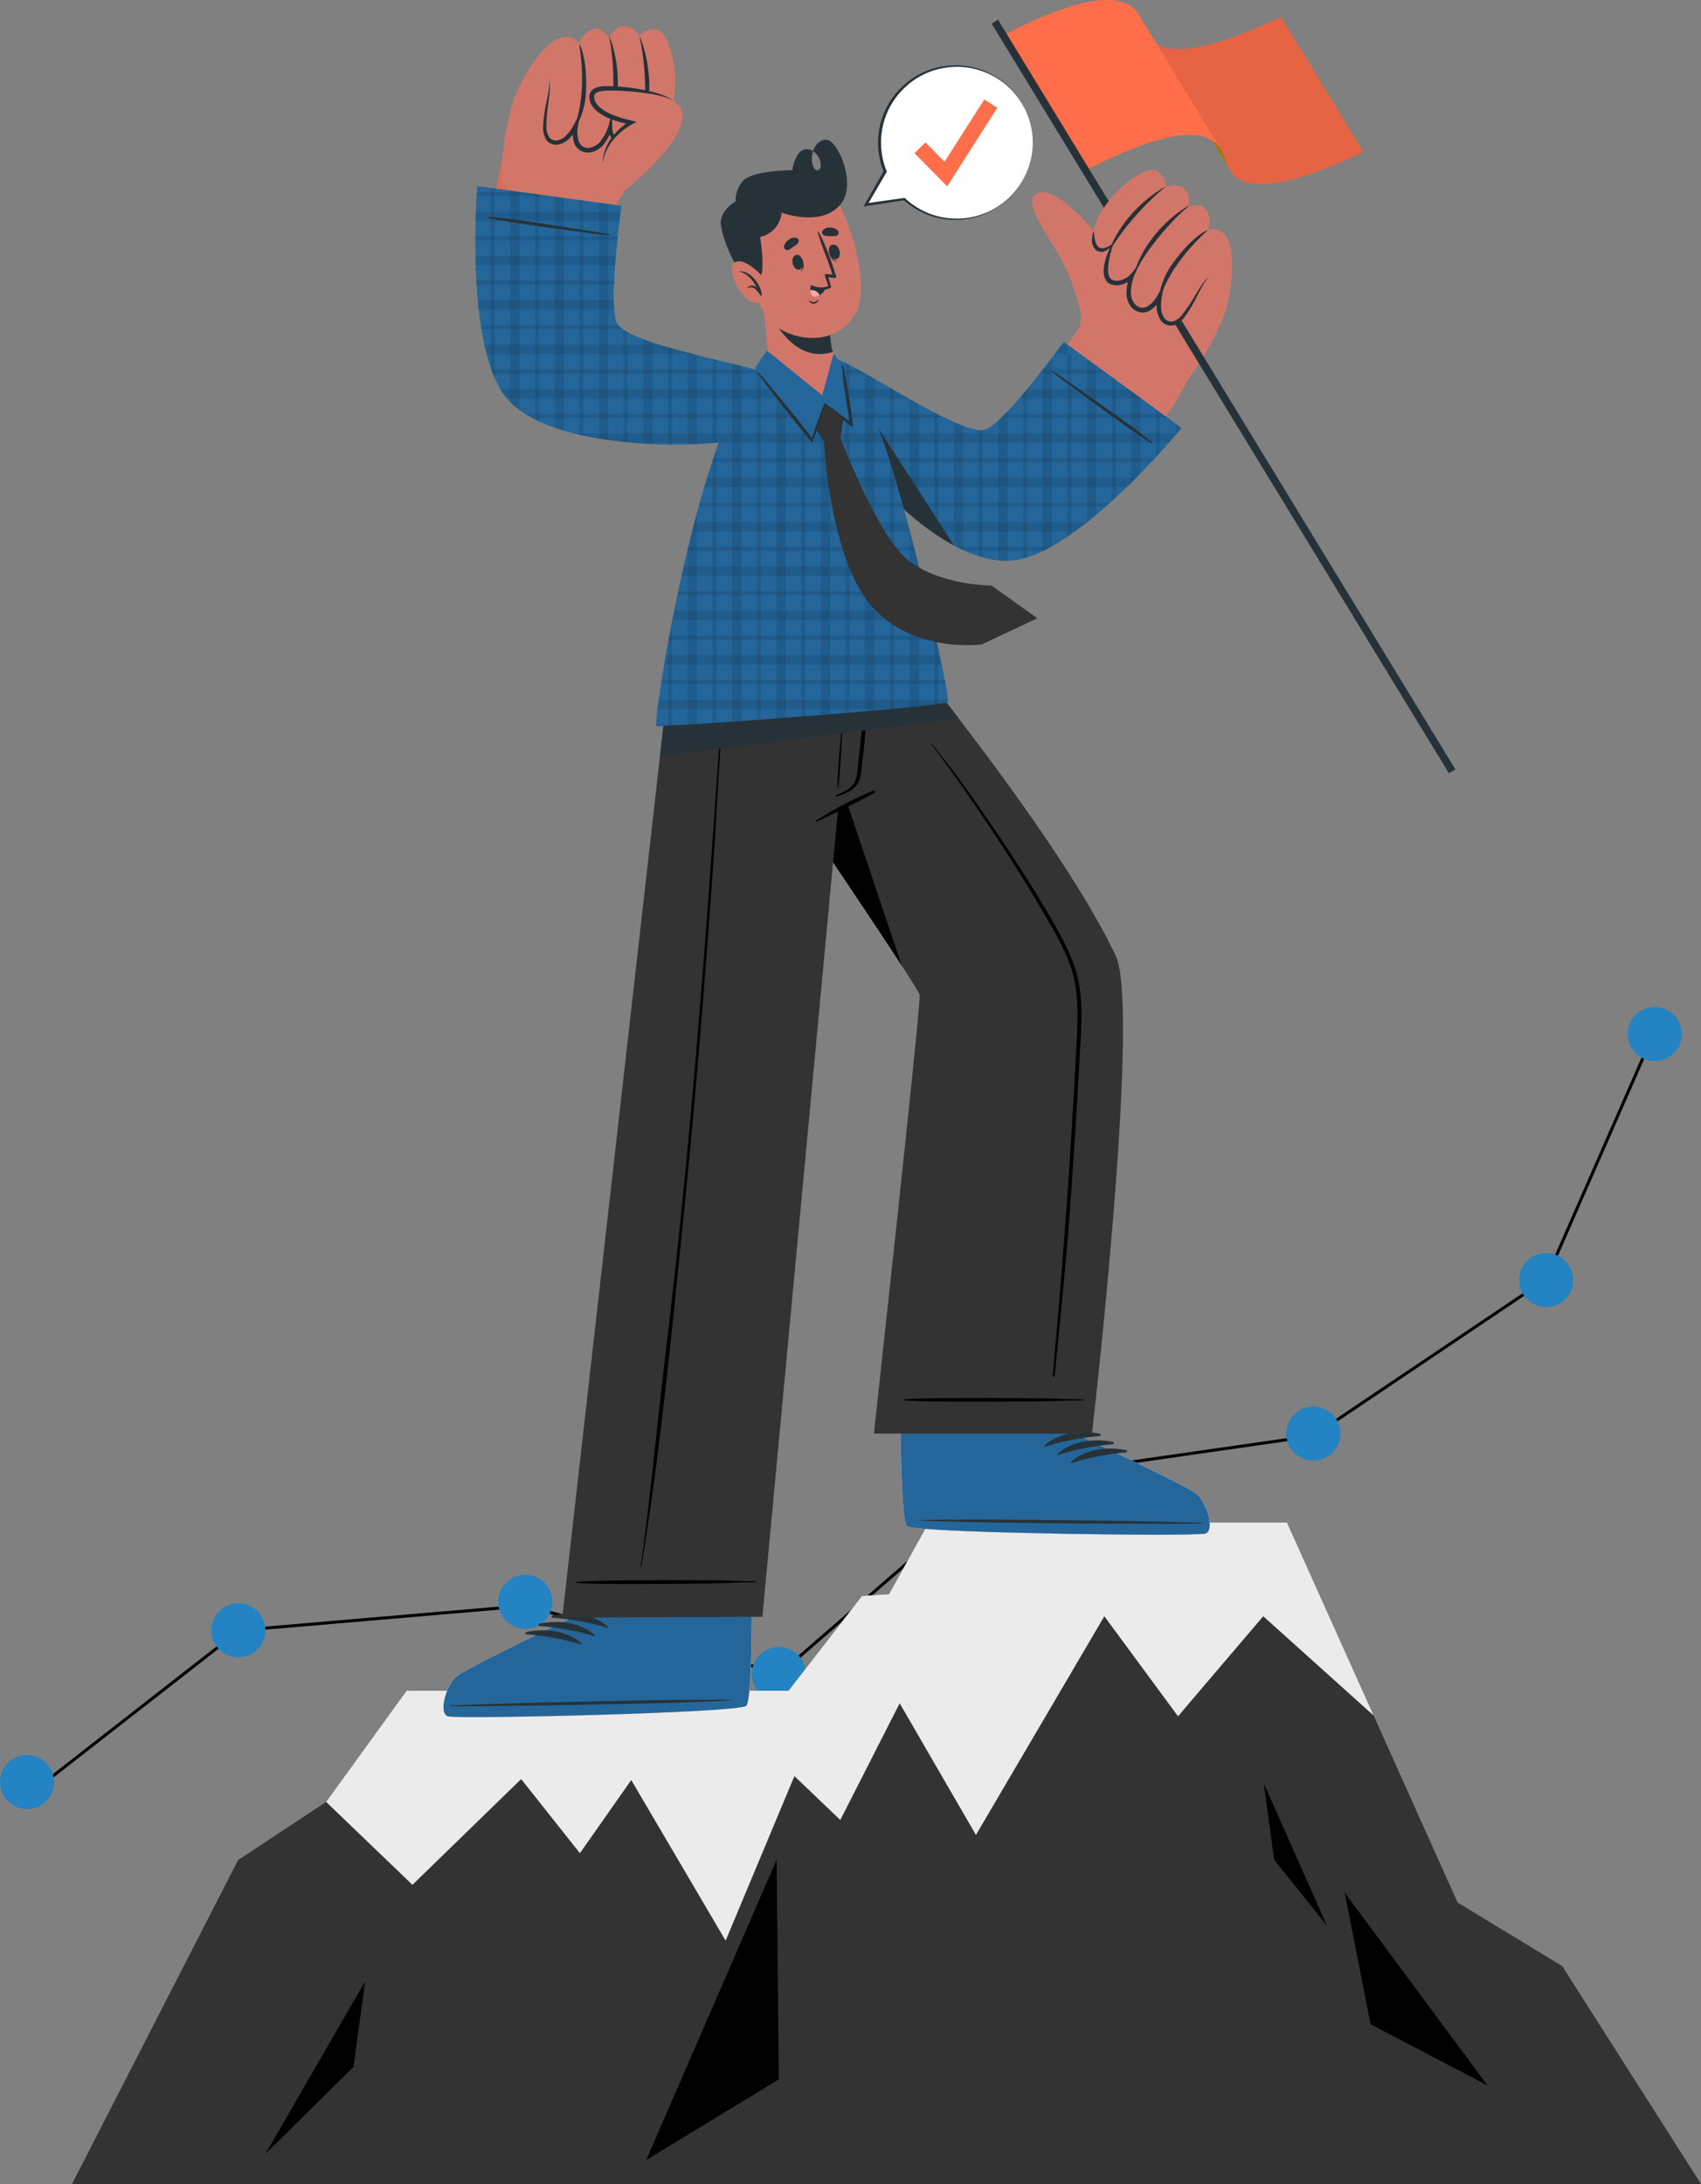 <svg xmlns="http://www.w3.org/2000/svg" width="559.858" height="718.859" viewBox="0 0 559.858 718.859"><rect x="0" y="0" width="559.858" height="718.859" fill="#808080" stroke="none"/><defs><style>.a,.o{fill:none;}.a,.c{stroke:#000;stroke-miterlimit:10;}.b{fill:#2383c3;}.c{fill:#dbdbdb;}.d{fill:#333;}.e{fill:#ebebeb;}.f{fill:#dd6a57;}.g{fill:#24669a;}.h{fill:#263238;}.i{fill:#d3766a;}.j{fill:#ffc727;}.k{opacity:0.1;}.l{isolation:isolate;}.m{fill:#ff6e4a;}.n{opacity:0.4;}.o{stroke:#f7a9a0;stroke-linecap:round;stroke-linejoin:round;stroke-width:0;}.p{fill:#f7a9a0;}.q{fill:#fff;}</style></defs><g transform="translate(-93.222 -33.209)"><g transform="translate(0 336.267)"><g transform="translate(93.222 28.385)"><path class="a" d="M69.843,500.833l64.541-50.339,94.023-8.057,83.856,22.226L385.368,401.2l102.4-14.712,76.56-51.508,35.409-80.78" transform="translate(-55.507 -245.316)"/><circle class="b" cx="8.907" cy="8.907" r="8.907" transform="translate(0 246.215)"/><circle class="b" cx="8.907" cy="8.907" r="8.907" transform="translate(69.551 196.271)"/><path class="b" d="M184.837,378.683a8.907,8.907,0,1,1-8.907-8.907A8.907,8.907,0,0,1,184.837,378.683Z" transform="translate(-3.03 -182.906)"/><circle class="b" cx="8.907" cy="8.907" r="8.907" transform="translate(247.431 210.645)"/><circle class="c" cx="8.907" cy="8.907" r="8.907" transform="translate(320.954 147.986)"/><circle class="b" cx="8.907" cy="8.907" r="8.907" transform="translate(423.357 131.508)"/><circle class="b" cx="8.907" cy="8.907" r="8.907" transform="translate(499.988 80.988)"/><circle class="b" cx="8.907" cy="8.907" r="8.907" transform="translate(535.745)"/></g></g><g transform="translate(116.92 534.302)"><path class="d" d="M75.922,576.359h536.16L566.4,504.631l-34.436-20.922L475.792,358.594H357.914l-13.069,23.612-8.894.572-24.2,31.207H186.039L159.573,450.6,130.59,469.735Z" transform="translate(-75.922 -358.594)"/><path class="e" d="M475,422.146h-.015l-36.321-32.664-28.044,32.93-24.253-32.93-42.258,71.99-25.1-43.339-19.545,38.408-15.1-14.437-22.64,54.163-31.064-52.86L213.763,467.47l-19.338-24.387-35.788,34.8-28.4-27.289,26.474-36.6H282.422l24.194-31.212,8.9-.578,13.074-23.6H446.466Z" transform="translate(-46.591 -358.592)"/><path d="M347.918,437.7l8.535,43.359,38.484,20.143Z" transform="translate(70.956 -315.874)"/><path d="M117.265,513.5l28.989-28.678,3.841-28.166Z" transform="translate(-53.597 -305.638)"/><path d="M198.627,529.567l42.949-98.862.725,72.263Z" transform="translate(-9.661 -319.653)"/><path d="M330.626,414.352l20.826,46.887-17.4-21.7Z" transform="translate(61.618 -328.484)"/></g><g transform="translate(239.193 33.209)"><g transform="translate(0 208.843)"><g transform="translate(77.391)"><g transform="translate(72.88 203.59)"><path class="f" d="M353.367,393.362c-3.208,1.036-94.687-.149-98.138-2.41-1.327-.835-1.931-14.174-2.2-30.313,0-.169,0-.337,0-.505-.063-3.326-.106-6.751-.111-10.223,0-.477,0-.956-.017-1.432l4.438-47.457,61.195.613-6.04,47.012-.069,1.862-.37,9.731-.035,1s34.812,16.116,38.348,19C353.872,383.113,356.578,392.341,353.367,393.362Z" transform="translate(-252.899 -301.022)"/><path class="e" d="M353.367,376.721c-3.208,1.036-94.687-.149-98.138-2.41-1.327-.835-1.931-14.174-2.2-30.313,0-.169,0-.337,0-.505-.063-3.326-.106-6.751-.111-10.223,0-.477,0-.956-.017-1.432l59.593.168-.069,1.862-.37,9.731-.035,1s34.812,16.116,38.348,19C353.872,366.473,356.578,375.7,353.367,376.721Z" transform="translate(-252.899 -284.381)"/><g transform="translate(0.126 58.964)"><path class="g" d="M353.332,372.633c-1.652.533-26.5.476-50.8-.014-4.883-.1-9.74-.209-14.371-.336-17.325-.476-31.641-1.189-32.97-2.057-1.315-.825-1.917-13.8-2.184-29.639,0-.223-.014-.448-.014-.671,0-.168,0-.35-.014-.517h.069l58.957.111-.028,1.009s34.816,16.107,38.343,18.99S356.537,371.612,353.332,372.633Z" transform="translate(-252.981 -339.263)"/><g transform="translate(6.33)"><path class="h" d="M350.114,359.042c-15.415-.577-77.647-1.457-92.93-.858-.123.006-.125.089,0,.1,15.266.907,77.5,1.281,92.927,1.013C350.436,359.29,350.439,359.054,350.114,359.042Z" transform="translate(-257.092 -329.227)"/><path class="h" d="M301.972,339.816c-6.054-1.21-13.487-.376-18.18,3.887-.182.166.055.422.253.362a85.319,85.319,0,0,1,17.893-3.482A.388.388,0,0,0,301.972,339.816Z" transform="translate(-242.708 -339.31)"/><path class="h" d="M304.794,341.568c-6.054-1.212-13.487-.376-18.18,3.887-.182.166.055.422.253.362a85.315,85.315,0,0,1,17.893-3.482A.388.388,0,0,0,304.794,341.568Z" transform="translate(-241.184 -338.365)"/><path class="h" d="M307.616,343.319c-6.054-1.212-13.487-.376-18.18,3.887-.182.165.055.422.253.362a85.314,85.314,0,0,1,17.893-3.482A.388.388,0,0,0,307.616,343.319Z" transform="translate(-239.66 -337.42)"/></g></g></g><path class="d" d="M341.624,431.838H269.835s15.589-141.7,15.07-144.39c-.265-1.384-13.167-20.879-28.505-43.674-8.578-12.764-17.912-26.547-26.211-38.791-13.714-20.208-24.615-36.161-24.615-36.161h70.292s9.46,11.419,21.859,27.581c17.548,22.9,40.989,55.291,51.722,78.212C357.786,292.415,341.624,431.838,341.624,431.838Z" transform="translate(-205.574 -168.821)"/><g transform="translate(73.933 36.059)"><path d="M308.236,271.449c-1.334-7.888-5.276-14.806-9.174-21.655-8.082-14.2-25.278-39.924-35.38-52.662q-1.929-2.432-3.875-4.853c-.088-.108-.271.008-.183.122,9.9,12.776,26.748,38,34.842,51.94,3.986,6.862,8.448,13.791,11.014,21.354,2.706,7.98,2.319,16.461,1.9,24.757q-1.3,25.678-3.1,51.33-1.823,25.925-4.175,51.81-.289,3.172-.579,6.345c-.063.682.605.748.673.055,1.655-17.191,3.479-34.226,4.768-51.45q1.943-26,3.35-52.03C308.762,288.216,309.631,279.7,308.236,271.449Z" transform="translate(-250.333 -192.236)"/><g transform="translate(0 215.231)"><path d="M312.781,332.476c-10.062-.211-7.172-.293-17.234-.39-4.925-.048-37.286-.328-41.888.433a.107.107,0,0,0,0,.2c4.6.762,36.963.48,41.888.433,10.062-.1,7.172-.179,17.234-.388A.146.146,0,0,0,312.781,332.476Z" transform="translate(-253.583 -331.997)"/></g></g><path d="M279,277.778c-18.389-28.379-73.427-108.957-73.427-108.957h36.832Z" transform="translate(-205.574 -168.821)"/></g><g transform="translate(0 262.604)"><path class="f" d="M156.783,432.821c3.22,1,94.682-1.12,98.11-3.414,1.317-.849,1.785-14.194,1.886-30.335l0-.505c.029-3.326,7.678-59.224,7.678-59.224l-59.786,1.22-6.915,58.714.046,1s-34.645,16.47-38.152,19.392C156.173,422.577,153.563,431.832,156.783,432.821Z" transform="translate(-155.32 -339.343)"/><path class="e" d="M156.783,416.147c3.22,1,94.682-1.12,98.11-3.414,1.317-.849,1.785-14.194,1.886-30.335l0-.505s1.331-11.2,1.341-11.673l-59.028,1.044L197.756,382.6l.046,1S163.157,400.074,159.65,403C156.173,405.9,153.563,415.159,156.783,416.147Z" transform="translate(-155.32 -322.669)"/><g transform="translate(0 59.224)"><path class="g" d="M156.783,412.054c3.22,1,94.682-1.12,98.11-3.414,1.317-.849,1.785-14.194,1.886-30.335l0-.505-59.022.71.046,1s-34.645,16.47-38.152,19.392C156.173,401.81,153.563,411.066,156.783,412.054Z" transform="translate(-155.32 -377.8)"/><g transform="translate(2.175 0.47)"><path class="h" d="M156.974,398.388c15.409-.738,77.628-2.253,92.916-1.81.123,0,.126.088,0,.1-15.257,1.064-77.487,2.074-92.913,1.965C156.653,398.637,156.649,398.4,156.974,398.388Z" transform="translate(-156.732 -368.173)"/><path class="h" d="M178.722,378.666c6.04-1.274,13.483-.514,18.218,3.7.183.163-.051.422-.249.365a85.376,85.376,0,0,0-17.927-3.3A.388.388,0,0,1,178.722,378.666Z" transform="translate(-145.024 -378.105)"/><path class="h" d="M175.918,380.446c6.04-1.274,13.483-.514,18.218,3.7.185.163-.051.422-.249.365a85.277,85.277,0,0,0-17.927-3.3A.388.388,0,0,1,175.918,380.446Z" transform="translate(-146.538 -377.144)"/><path class="h" d="M173.114,382.226c6.041-1.274,13.483-.514,18.218,3.7.185.163-.051.422-.248.363a85.3,85.3,0,0,0-17.929-3.3A.388.388,0,0,1,173.114,382.226Z" transform="translate(-148.052 -376.183)"/></g></g></g><g transform="translate(39.085)"><path class="d" d="M289.3,168.821s-8.425,51.344-9,52.994c0,0-3.131,1.485-8.783,4.095L246.57,492.156l-65.87.266,36.712-323.6Z" transform="translate(-180.7 -168.821)"/><g transform="translate(4.416 21.883)"><path d="M242.764,371.291c-10.062-.168-7.173-.262-17.236-.316-4.925-.026-37.288-.171-41.885.611a.107.107,0,0,0,0,.2c4.6.742,36.965.323,41.888.254,10.064-.14,7.173-.209,17.234-.462A.146.146,0,0,0,242.764,371.291Z" transform="translate(-183.567 -81.555)"/><path d="M223.264,193.1c-2.566,36.68-3.659,53.028-6.654,89.676-3,36.774-6.582,73.512-11.019,110.142-2.479,20.465-5.167,49.282-8.136,69.682-.02.137.188.194.211.054,6.137-36.253,10.467-81.2,14.176-117.773s6.657-73.225,9.26-109.887c1.472-20.739,1.234-21.158,2.621-41.9C223.742,192.792,223.284,192.8,223.264,193.1Z" transform="translate(-176.069 -177.717)"/><g transform="translate(78.982 29.485)"><path d="M253.8,202.213a122.269,122.269,0,0,0-18.831,9.862.218.218,0,0,0,.2.388c6.356-3.088,12.844-6.06,19.019-9.493A.425.425,0,0,0,253.8,202.213Z" transform="translate(-234.854 -202.177)"/></g><path d="M249.058,183.136c-1.036,6.145-1.612,12.385-2.3,18.575-.166,1.486-.343,2.971-.505,4.457a8.668,8.668,0,0,1-1.066,3.907c-1.34,2.07-3.731,3.042-5.9,3.989-.251.109-.151.505.126.419,2.2-.69,4.639-1.6,6.262-3.313,1.974-2.091,1.911-5.253,2.218-7.942a171.832,171.832,0,0,0,1.446-20.062C249.338,183.01,249.085,182.974,249.058,183.136Z" transform="translate(-153.557 -183.031)"/><path d="M241.39,184.362c-.216,4.424-.712,8.852-1.08,13.267-.183,2.179-.336,4.363-.47,6.545-.137,2.219-.394,4.492-.323,6.714.006.149.243.186.27.029.363-2.1.414-4.287.588-6.413q.275-3.354.46-6.717c.249-4.472.371-8.971.773-13.432C241.621,184.217,241.4,184.22,241.39,184.362Z" transform="translate(-153.361 -182.37)"/></g></g><path class="h" d="M299.879,196.4l-26.995,3.43-40.541,5.15-30.758,3.9,4.548-40.065H278.02S287.48,180.24,299.879,196.4Z" transform="translate(-130.337 -168.821)"/></g><g transform="translate(10.41)"><g transform="translate(0 8.669)"><g transform="translate(4.69)"><path class="f" d="M245.887,155.636c-27.571,6.312-64.739,2.67-74.071-8.934-8.749-10.88-8.813-59.65-.8-82.467,1.746-4.971,38.509,7.021,37.479,12.559-2.412,12.97-6.742,42.25-2.707,47.266,3.593,4.468,25.07,10.39,45.007,14.6C274.994,143.765,256.873,153.12,245.887,155.636Z" transform="translate(-165.126 -25.761)"/><g transform="translate(4.078)"><path class="i" d="M173.583,54.08c-4.229,7.728-6.7,26.918-5.513,31.776S201.739,96,205.49,92.494s15.978-30.626,14.417-39.479S177.966,46.072,173.583,54.08Z" transform="translate(-167.773 -34.336)"/><g transform="translate(5.81)"><path class="i" d="M217.535,71.617c-4.038,2.344-4.489-3.756-4.489-3.756s-1.465,8.937-6.562,9.744c-4.914.765-5.2-6.622-5.227-7.15-.083.471-1.643,8.649-6.848,8.932-5.41.29-4.423-7.175-4.358-7.657-.217.422-3.18,5.946-7.184,5.264-6.878-1.178.311-15.514-1.694-20.8,0,0-9.34,2.375-9.627,2.387,0,0,6.56-13.78,13.837-16.085a4.874,4.874,0,0,1,5.726,2.121s1.625-4.677,5.715-5.03c2.1-.176,4.25,3.028,4.25,3.028s1.457-3.69,5.116-3.776c2.918-.079,4.62,3.146,4.62,3.146s3.045-2.894,6.052-2.005C222.934,41.759,226.174,66.589,217.535,71.617Z" transform="translate(-171.546 -38.838)"/><g transform="translate(18.021 3.532)"><path class="h" d="M197.269,41.217a.066.066,0,0,1,.125-.042c3.058,7.9,4,17.528,1.823,25.775-.072.269-.542.271-.521-.042A88.97,88.97,0,0,0,197.269,41.217Z" transform="translate(-175.677 -41.131)"/><path class="h" d="M190.756,41.239c-.02-.1.137-.131.174-.032,3.108,8.162,3.865,19.031.242,28.241-.125.316-.553.474-.437.1C192.68,63.241,192.486,49.147,190.756,41.239Z" transform="translate(-179.215 -41.122)"/><path class="h" d="M183.257,70.179c3.134-8.966,3.078-18.033,1.683-27.338-.018-.122.156-.134.2-.037,1.922,4.366,2.195,10.389,2.008,15.1a25.025,25.025,0,0,1-3.576,12.389C183.481,70.437,183.191,70.37,183.257,70.179Z" transform="translate(-183.248 -40.263)"/></g><path class="h" d="M210.309,61.774a28.383,28.383,0,0,1-1.771,4.91,9.543,9.543,0,0,1-3.065,3.938,3.147,3.147,0,0,1-2.2.5,4.573,4.573,0,0,1-2.122-.927,5.583,5.583,0,0,1-1.783-4.181l-.1-3.825-1.24,3.628a15.675,15.675,0,0,1-2.355,4.492,5.593,5.593,0,0,1-3.881,2.432,3.2,3.2,0,0,1-3.428-2.111,9.664,9.664,0,0,1-.313-4.84l.7-4.48L186.639,65.3a14.682,14.682,0,0,1-2.165,3.068,6.051,6.051,0,0,1-2.935,1.9,2.885,2.885,0,0,1-2.887-.946,6.381,6.381,0,0,1-.944-3.439,50.131,50.131,0,0,1,.621-7.837c.162-1.317.325-2.64.425-3.972a9.471,9.471,0,0,0-.317-3.967,10.154,10.154,0,0,1-.049,3.927c-.2,1.306-.46,2.6-.722,3.905a42.728,42.728,0,0,0-1.05,7.973,7.452,7.452,0,0,0,1,4.16,4.089,4.089,0,0,0,4.206,1.56,7.431,7.431,0,0,0,3.707-2.264,16.092,16.092,0,0,0,2.461-3.382l-1.417-.493a11.109,11.109,0,0,0,.313,5.721,4.633,4.633,0,0,0,1.994,2.424,5.24,5.24,0,0,0,3.035.634,7.071,7.071,0,0,0,4.914-3.078,16.944,16.944,0,0,0,2.513-4.983l-1.335-.2a6.659,6.659,0,0,0,2.476,5.053,5.609,5.609,0,0,0,2.684,1.009,4.051,4.051,0,0,0,2.774-.758,9.792,9.792,0,0,0,3.021-4.451A23.376,23.376,0,0,0,210.309,61.774Z" transform="translate(-168.809 -32.752)"/></g><g transform="translate(28.837 19.665)"><path class="i" d="M197.946,85.591s29.4-23.08,14.752-30.152c-4.354-2.1-24.742-5.536-25.51-1.454-.993,5.27,7.25,8.291,12.725,9.368,0,0-11.106,6.442-8.927,15.511A9.266,9.266,0,0,0,197.946,85.591Z" transform="translate(-186.172 -51.352)"/><path class="h" d="M214.207,56.361a19.528,19.528,0,0,0-5.2-2.33,42.54,42.54,0,0,0-5.562-1.331,65.577,65.577,0,0,0-11.411-1.09,10.716,10.716,0,0,0-3.012.411,4.037,4.037,0,0,0-1.521.836,2.88,2.88,0,0,0-.607.742,3.024,3.024,0,0,0-.314.895,4.808,4.808,0,0,0,.614,3.277,8.951,8.951,0,0,0,2.081,2.325,17.3,17.3,0,0,0,5.242,2.717,39.316,39.316,0,0,0,5.593,1.445l-.189-1.227a23.055,23.055,0,0,0-3.474,2.677,21.343,21.343,0,0,0-2.888,3.257,14.717,14.717,0,0,0-1.956,3.875,11.191,11.191,0,0,0-.564,4.246A12.628,12.628,0,0,1,192.034,73a15.282,15.282,0,0,1,2.193-3.533,20.4,20.4,0,0,1,2.931-2.948,21.984,21.984,0,0,1,3.4-2.333l1.492-.813-1.682-.413a41.77,41.77,0,0,1-5.342-1.56,16.853,16.853,0,0,1-4.762-2.533c-1.326-1.073-2.424-2.63-2.138-4.064.142-1.28,2.191-1.62,3.962-1.694a53.89,53.89,0,0,1,5.586.111c1.88.106,3.756.237,5.621.464C207,54.2,210.789,54.708,214.207,56.361Z" transform="translate(-186.499 -51.608)"/></g></g></g><g transform="translate(0 52.532)"><path class="j" d="M256.574,134.033c-11.872-3.733-44.863-9.607-47.806-16.095s1.571-38.488,1.571-38.488l-47.606-6.5s-4.523,54.4,10.273,70.566,55.18,12.8,71.008,9.4S276.324,140.243,256.574,134.033Z" transform="translate(-162.079 -72.95)"/><path class="g" d="M162.73,72.952s-4.518,54.4,10.272,70.558a20.294,20.294,0,0,0,2.1,2.01c16.193,13.86,58.746,14.109,73.88,10.863,10.119-2.176,15.52-10.213,16.541-14.859.591-2.613-1.819-5.253-8.952-7.491-11.867-3.727-44.862-9.6-47.8-16.095s1.568-38.488,1.568-38.488Z" transform="translate(-162.08 -72.949)"/><g transform="translate(0 0.616)"><g class="k"><path d="M229.571,115.966v6.7a19.924,19.924,0,0,1-2.033,3.234,16,16,0,0,1-1.078,1.294V113.81A10.818,10.818,0,0,1,229.571,115.966Z" transform="translate(-127.315 -51.502)"/><path d="M223.63,112.68v19.6c-.431.277-.878.524-1.34.77V112.28C222.752,112.4,223.2,112.542,223.63,112.68Z" transform="translate(-129.567 -52.328)"/><path d="M220.081,111.675V135.73c-.246.062-.493.123-.739.169-.724.154-1.525.308-2.372.447V110.89C218.048,111.167,219.08,111.414,220.081,111.675Z" transform="translate(-132.439 -53.078)"/><path d="M214.15,110.209v27.35H214c-.385.031-.785.077-1.186.108v-27.8C213.257,109.993,213.7,110.1,214.15,110.209Z" transform="translate(-134.686 -53.629)"/><path d="M210.6,109.331v29.4c-1.016.046-2.048.077-3.111.092V108.53c.693.185,1.4.37,2.094.539C209.923,109.161,210.262,109.238,210.6,109.331Z" transform="translate(-137.559 -54.353)"/><path d="M204.67,107.765v31.724c-.447.015-.893,0-1.34,0V107.38C203.761,107.519,204.223,107.642,204.67,107.765Z" transform="translate(-139.805 -54.974)"/><path d="M201.121,106.749v33.526c-1.032-.046-2.064-.092-3.111-.169V105.64C199,106.01,200.027,106.379,201.121,106.749Z" transform="translate(-142.678 -55.913)"/><path d="M193.84,103.63a13.4,13.4,0,0,0,1.34.816V140.79l-1.34-.139Z" transform="translate(-144.93 -56.999)"/><path d="M191.641,76.931V154.67c-1.047-.139-2.079-.308-3.111-.477V76.5Z" transform="translate(-147.797 -71.649)"/><path d="M185.7,76.115v77.416c-.447-.092-.893-.2-1.34-.308V75.93Z" transform="translate(-150.049 -71.957)"/><path d="M182.161,75.626v76.661c-1.063-.308-2.094-.647-3.111-1V75.21Z" transform="translate(-152.916 -72.346)"/><path d="M176.22,74.825v74.736c-.462-.2-.909-.416-1.34-.631V74.64Z" transform="translate(-155.168 -72.653)"/><path d="M172.671,74.341v71.9c-.554-.385-1.093-.816-1.6-1.247a14.384,14.384,0,0,1-1.509-1.386V73.91Z" transform="translate(-158.041 -73.048)"/><path d="M166.74,73.519v62.616c-.231-.539-.462-1.078-.678-1.648-.185-.447-.354-.893-.493-1.34a2.954,2.954,0,0,1-.169-.477V73.35Z" transform="translate(-160.287 -73.35)"/><path d="M162.111,82.41v8.023c-.031-1.6-.031-3.157-.031-4.651,0-.447,0-.893.015-1.34C162.1,83.75,162.1,83.072,162.111,82.41Z" transform="translate(-162.08 -68.458)"/></g><g class="k" transform="translate(0 1.386)"><path d="M243.235,125.83a23.05,23.05,0,0,1-4.9,1.833c-.246.062-.493.123-.739.169-.724.154-1.525.308-2.372.447-1.509.246-3.219.462-5.067.647v.015h-27.72l-1.494-.139-1.34-.139c-1.694-.169-3.388-.385-5.067-.631-1.047-.139-2.079-.308-3.111-.477q-2.587-.439-5.082-.97c-.447-.092-.893-.2-1.34-.308-.616-.139-1.247-.293-1.848-.447Z" transform="translate(-150.697 -46.397)"/><path d="M256.558,121.66a15.994,15.994,0,0,1-1.078,1.294V123H175.015c-.8-.431-1.571-.862-2.295-1.34Z" transform="translate(-156.334 -48.649)"/><path d="M262.644,118.1a8.814,8.814,0,0,1-.4,1.355H169.581a21.407,21.407,0,0,1-2.171-3.111h95.172A3.243,3.243,0,0,1,262.644,118.1Z" transform="translate(-159.202 -51.521)"/><path d="M254.722,112.858c.678.216,1.324.431,1.925.662H166c-.185-.447-.354-.893-.493-1.34h86.918a5.194,5.194,0,0,1,.524.154c.462.123.909.262,1.34.4A3.519,3.519,0,0,1,254.722,112.858Z" transform="translate(-160.228 -53.768)"/><path d="M233.064,109.971h-68.3c-.277-1.016-.524-2.064-.755-3.111h57.873c.862.277,1.756.539,2.68.8.431.139.893.262,1.34.385,1.663.477,3.357.939,5.067,1.386C231.662,109.617,232.371,109.8,233.064,109.971Z" transform="translate(-161.038 -56.641)"/><path d="M210.22,104.04H163.45c-.077-.447-.139-.893-.2-1.34h45.43A8.011,8.011,0,0,0,210.22,104.04Z" transform="translate(-161.448 -58.887)"/><path d="M207.64,100.491H162.918c-.108-1.032-.216-2.064-.308-3.111H207.5C207.516,98.5,207.563,99.536,207.64,100.491Z" transform="translate(-161.794 -61.76)"/><path d="M207.792,93.21c-.031.447-.046.893-.062,1.34H162.377c-.031-.447-.046-.893-.077-1.34Z" transform="translate(-161.961 -64.012)"/><path d="M208.464,87.9c-.092,1.032-.185,2.064-.262,3.111H162.187c-.031-1.047-.062-2.094-.077-3.111Z" transform="translate(-162.064 -66.879)"/><path d="M209.1,83.73c-.031.431-.077.878-.123,1.34H162.08c0-.447,0-.893.015-1.34Z" transform="translate(-162.08 -69.131)"/><path d="M210.065,78.42c-.123.816-.262,1.879-.416,3.111H162.14c.031-1.093.062-2.141.092-3.111Z" transform="translate(-162.048 -71.998)"/><path d="M187.062,75.59h-24.7c.015-.493.046-.955.077-1.34h14.815l4.389.6,1.34.185Z" transform="translate(-161.929 -74.25)"/></g></g><g transform="translate(3.943 10.189)"><path class="h" d="M164.769,79.566c1.716-.006,3.43.316,5.136.47s3.414.38,5.119.611c3.279.444,6.556.933,9.825,1.443s6.542,1.026,9.811,1.545c3.379.536,6.847.919,10.175,1.723a.12.12,0,0,1-.031.237c-3.414-.169-6.847-.787-10.236-1.229q-5.015-.656-10.032-1.326c-3.342-.45-6.685-.919-10.018-1.434-1.64-.253-3.269-.524-4.9-.844s-3.313-.5-4.91-.978C164.578,79.745,164.652,79.566,164.769,79.566Z" transform="translate(-164.64 -79.566)"/></g></g></g><g transform="translate(110.186)"><g transform="translate(1.544)"><path class="i" d="M240.7,133.748c15.477,23.673,44.772,46.836,59.544,44.954,13.849-1.765,47.731-36.844,57.792-58.836,2.191-4.791-32.6-21.66-35.706-16.957-7.261,11.014-24.455,35.106-30.84,35.92-5.687.724-25.264-9.91-42.541-20.713C227.97,105,234.529,124.314,240.7,133.748Z" transform="translate(-234.632 3.987)"/><g transform="translate(58.269)"><g transform="translate(13.332 63.287)"><path class="i" d="M330.237,138.011c-3.938,3.052-32.534-12.987-33.286-18.047a20.083,20.083,0,0,1,.39-5.105l-.014-.009s-2.222-11.185-7.38-19.834c-4.32-7.273-11.567-17.576-7.743-20.045,5.566-3.616,16.295,8.31,22.036,15.532,1.89-4.646,3.952-8.468,5.969-10.255,6.7-5.932,36.985,20.613,35.439,29.582C344.155,118.477,334.176,134.959,330.237,138.011Z" transform="translate(-281.126 -74.304)"/></g><g transform="translate(0)"><g class="l" transform="translate(3.342)"><g transform="translate(47.965 5.549)"><path class="m" d="M332.918,87.319,305.785,42.88a8.03,8.03,0,0,0,1.726,2.008,9.456,9.456,0,0,0,2.543,1.506c7.092,2.871,20.382-.343,39.629-9.582l27.133,44.44c-19.247,9.238-32.537,12.452-39.627,9.582a9.481,9.481,0,0,1-2.544-1.506A8.1,8.1,0,0,1,332.918,87.319Z" transform="translate(-305.785 -36.812)"/><g class="k"><path d="M332.918,87.319,305.785,42.88a8.03,8.03,0,0,0,1.726,2.008,9.456,9.456,0,0,0,2.543,1.506c7.092,2.871,20.382-.343,39.629-9.582l27.133,44.44c-19.247,9.238-32.537,12.452-39.627,9.582a9.481,9.481,0,0,1-2.544-1.506A8.1,8.1,0,0,1,332.918,87.319Z" transform="translate(-305.785 -36.812)"/></g></g><g transform="translate(45.039 4.736)"><path class="j" d="M331.018,80.724a16.941,16.941,0,0,1,1.494,3.5,16.3,16.3,0,0,0,1.432,3.377l-27.133-44.44a16.3,16.3,0,0,1-1.432-3.377,17.1,17.1,0,0,0-1.494-3.5C312.025,49.616,322.879,67.392,331.018,80.724Z" transform="translate(-303.885 -36.284)"/><g class="n"><path d="M331.018,80.724a16.941,16.941,0,0,1,1.494,3.5,16.3,16.3,0,0,0,1.432,3.377l-27.133-44.44a16.3,16.3,0,0,1-1.432-3.377,17.1,17.1,0,0,0-1.494-3.5C312.025,49.616,322.879,67.392,331.018,80.724Z" transform="translate(-303.885 -36.284)"/></g></g><path class="m" d="M319.678,37.945l27.133,44.44a8.524,8.524,0,0,0-2.01-2.275,10.166,10.166,0,0,0-2.512-1.446c-7.364-2.983-20.682.594-40.516,10.88L274.639,45.1c19.834-10.286,33.152-13.863,40.517-10.88a10.223,10.223,0,0,1,2.512,1.446A8.546,8.546,0,0,1,319.678,37.945Z" transform="translate(-274.639 -33.209)"/></g><rect class="h" width="2.477" height="289.046" transform="translate(0 7.788) rotate(-31.385)"/></g><g transform="translate(33.013 55.967)"><path class="i" d="M294.664,94.014c1.692,4.332,5.829-.142,5.829-.142s-4.4,7.874-.932,11.667c3.356,3.645,8.162-1.936,8.512-2.33-.23.417-4.086,7.759-.2,11.21,4.036,3.584,7.9-2.847,8.148-3.263-.092.464-1.21,6.608,2.333,8.559,6.092,3.349,9.385-12.285,14.225-15.158,0,0,5.807,7.646,6.023,7.832,0,0,3.436-14.81-.805-21.123a4.855,4.855,0,0,0-5.778-1.9s1.636-4.652-1.334-7.466c-1.529-1.44-5.191-.277-5.191-.277s1.153-3.779-1.645-6.117c-2.225-1.873-5.555-.414-5.555-.414s-.576-4.144-3.471-5.319C308.982,67.392,291.05,84.736,294.664,94.014Z" transform="translate(-293.754 -69.551)"/><g transform="translate(6.468 5.57)"><path class="h" d="M315.611,73.288a.065.065,0,0,0-.071-.109c-7.289,4.264-13.991,11.182-17.413,18.959-.112.254.253.548.43.291A88.625,88.625,0,0,1,315.611,73.288Z" transform="translate(-298.106 -73.168)"/><path class="h" d="M320.807,77.363c.075-.062-.026-.188-.116-.134-7.487,4.435-14.821,12.436-17.71,21.863-.1.323.136.713.277.35C305.655,93.318,314.551,82.452,320.807,77.363Z" transform="translate(-295.487 -70.982)"/><path class="h" d="M308.488,104.934c3.12-8.932,8.789-15.965,15.651-22.353.089-.083-.037-.2-.131-.151-4.209,2.21-8.157,6.736-10.932,10.52a24.93,24.93,0,0,0-4.9,11.875C308.154,105,308.422,105.125,308.488,104.934Z" transform="translate(-292.67 -68.173)"/></g><path class="h" d="M299.134,85.365c-.134.308.46.166.336.477-.524,1.306-3.006,9.436-.5,11.142,2.013,1.361,5.239-.4,6.212-1.558l2.45-2.921-1.286,3.6a15.657,15.657,0,0,0-.952,4.963,5.579,5.579,0,0,0,1.515,4.3,3.186,3.186,0,0,0,3.982.482,9.641,9.641,0,0,0,3.248-3.579l2.235-3.925-.824,4.421a14.638,14.638,0,0,0-.216,3.734,6.038,6.038,0,0,0,1.107,3.3,2.871,2.871,0,0,0,2.837,1.055,6.355,6.355,0,0,0,2.871-2.094,49.991,49.991,0,0,0,4.378-6.494c.693-1.126,1.386-2.259,2.133-3.359a9.417,9.417,0,0,1,2.709-2.9,10.169,10.169,0,0,0-2.4,3.091c-.656,1.141-1.257,2.315-1.86,3.491a42.614,42.614,0,0,1-4.127,6.868,7.417,7.417,0,0,1-3.362,2.62,4.075,4.075,0,0,1-4.246-1.394,7.388,7.388,0,0,1-1.485-4.064,16.065,16.065,0,0,1,.179-4.163l1.411.5a11.061,11.061,0,0,1-3.793,4.264,4.618,4.618,0,0,1-3.058.651,5.225,5.225,0,0,1-2.76-1.389,7.041,7.041,0,0,1-1.92-5.449,16.962,16.962,0,0,1,1.132-5.442l1.164.675c-1.287,1.435-4.68,3.795-8.068,2.074C294.1,95.444,298.262,86.879,299.134,85.365Z" transform="translate(-292.55 -61.011)"/><path class="h" d="M300.645,86.839a9.342,9.342,0,0,1-2.536,1.311,2.156,2.156,0,0,1-2.151-.4,4.382,4.382,0,0,1-1.04-2.27c-.179-.919-.32-1.9-.427-2.909a7.41,7.41,0,0,0-.584,3.02,4.35,4.35,0,0,0,1.167,3.117,3.087,3.087,0,0,0,1.694.744,3.209,3.209,0,0,0,1.716-.365A5,5,0,0,0,300.645,86.839Z" transform="translate(-293.906 -62.518)"/></g></g></g><g transform="translate(0 112.516)"><path class="g" d="M246,113.5c11.14,5.549,38.976,24.206,45.6,21.575s25.57-28.809,25.57-28.809l38.8,28.347s-34.482,42.315-56.355,43.694-48.619-29.066-57.659-42.5S227.472,104.275,246,113.5Z" transform="translate(-233.628 -106.271)"/><g transform="translate(0 0.876)"><g class="k" transform="translate(3.558)"><path d="M313.761,125.188s-.524.647-1.478,1.771c-.154.185-.323.37-.493.585v-3.8Z" transform="translate(-194.981 -97.714)"/><path d="M308.97,121.686v13.229c-.431.477-.878.955-1.34,1.463V120.7Z" transform="translate(-197.227 -99.356)"/><path d="M305.421,119.084v24.748c-.477.477-.955.97-1.448,1.463q-.809.832-1.663,1.663V116.82Z" transform="translate(-200.1 -101.451)"/><path d="M299.49,114.75v38.7c-.447.416-.893.816-1.34,1.232v-40.9Z" transform="translate(-202.347 -103.092)"/><path d="M295.941,112.154v49.08c-.986.8-1.971,1.617-2.957,2.4a.6.6,0,0,0-.154.123V109.89Z" transform="translate(-205.219 -105.193)"/><path d="M288.706,106.871h-.046v-.031Z" transform="translate(-207.471 -106.84)"/><path d="M290,108.88v59.213c-.447.308-.893.616-1.34.909V108.88Z" transform="translate(-207.471 -105.738)"/><path d="M286.461,109.64v62.093c-.139.077-.262.154-.4.231q-1.294.716-2.587,1.34c-.046.015-.077.046-.123.062V113.552h.108C284.551,112.135,285.568,110.81,286.461,109.64Z" transform="translate(-210.339 -105.328)"/><path d="M280.52,116.37v55.394c-.447.154-.893.277-1.34.385V117.972C279.627,117.448,280.073,116.909,280.52,116.37Z" transform="translate(-212.59 -101.694)"/><path d="M276.981,121.11v49.218a23.465,23.465,0,0,1-3.111-.123V124.19c.308-.277.631-.585.955-.893q.647-.624,1.34-1.34C276.442,121.68,276.7,121.4,276.981,121.11Z" transform="translate(-215.458 -99.134)"/><path d="M271.04,125.141V167.06c-.447-.108-.893-.246-1.34-.4V125.11A6.629,6.629,0,0,0,271.04,125.141Z" transform="translate(-217.71 -96.974)"/><path d="M267.491,124.663V165.6c-.724-.339-1.432-.693-2.156-1.063-.323-.169-.631-.339-.955-.508V123.4C265.473,123.877,266.505,124.309,267.491,124.663Z" transform="translate(-220.582 -97.898)"/><path d="M261.56,122.073v39.994c-.447-.293-.893-.6-1.34-.909V121.38c.277.154.554.293.832.431C261.221,121.9,261.39,121.981,261.56,122.073Z" transform="translate(-222.829 -98.988)"/><path d="M258.011,120.226v38.731c-1.047-.832-2.094-1.694-3.111-2.572V118.47C255.932,119.071,256.979,119.656,258.011,120.226Z" transform="translate(-225.702 -100.56)"/><path d="M252.08,116.865V153.1q-.67-.67-1.34-1.294V116.08c.231.139.447.262.678.4C251.633,116.6,251.864,116.727,252.08,116.865Z" transform="translate(-227.948 -101.85)"/><path d="M248.531,114.8v33.433c-.277-.293-.539-.585-.8-.878-.8-.862-1.555-1.725-2.31-2.572V113a.625.625,0,0,0,.139.077C246.513,113.631,247.5,114.2,248.531,114.8Z" transform="translate(-230.821 -103.514)"/><path d="M242.59,111.432v28.413c-.477-.585-.924-1.17-1.34-1.725V110.77c.216.092.431.2.647.308C242.128,111.186,242.359,111.309,242.59,111.432Z" transform="translate(-233.073 -104.718)"/><path d="M239.051,109.663v21.914c-.385-.631-.77-1.278-1.14-1.925l-.739-1.34c-.431-.8-.847-1.6-1.232-2.4V109.386A8.493,8.493,0,0,1,239.051,109.663Z" transform="translate(-235.94 -105.49)"/></g><g class="k" transform="translate(0 0.031)"><path d="M295.969,150.11q-1.294.716-2.587,1.34H267.757l-.6-.277c-.724-.339-1.432-.693-2.156-1.063Z" transform="translate(-216.69 -83.505)"/><path d="M312.354,144.79a.6.6,0,0,0-.154.123c-1.309,1.032-2.633,2.033-3.958,2.988H261.1c-1.4-.986-2.787-2.033-4.143-3.111Z" transform="translate(-221.031 -86.378)"/><path d="M322.513,140.62c-.493.447-1,.893-1.509,1.34H253.6c-.493-.447-.97-.893-1.448-1.34Z" transform="translate(-223.629 -88.63)"/><path d="M333.884,135.31q-.809.832-1.663,1.663c-.477.477-.97.955-1.478,1.448H249.831c-.724-.739-1.417-1.494-2.11-2.233-.277-.293-.539-.585-.8-.878Z" transform="translate(-226.453 -91.497)"/><path d="M341.993,131.14c-.416.431-.832.878-1.263,1.34H244.419c-.385-.447-.755-.909-1.109-1.34Z" transform="translate(-228.402 -93.749)"/><path d="M351.433,125.83c-.154.185-.323.37-.493.585-.616.708-1.355,1.555-2.2,2.526H241.523c-.832-1.109-1.571-2.156-2.233-3.111Z" transform="translate(-230.573 -96.616)"/><path d="M276.426,123H237.479l-.739-1.34h36.991c.169.092.339.169.508.262C274.978,122.291,275.717,122.661,276.426,123Z" transform="translate(-231.95 -98.868)"/><path d="M329.376,123H274.49q.647-.624,1.34-1.34h51.713Z" transform="translate(-211.565 -98.868)"/><path d="M265.667,119.451H235.56a31.471,31.471,0,0,1-1.17-3.111h25.857c.216.123.447.246.662.385C262.464,117.618,264.066,118.542,265.667,119.451Z" transform="translate(-233.219 -101.741)"/><path d="M318.482,119.451h-40.1c.4-.477.816-.97,1.232-1.463.447-.524.893-1.063,1.34-1.6v-.046h33.279l1,.739,3.111,2.264Z" transform="translate(-209.464 -101.741)"/><path d="M251.925,113.52H233.676a7.9,7.9,0,0,1-.031-1.34h15.862c.724.385,1.478.816,2.279,1.263A.624.624,0,0,0,251.925,113.52Z" transform="translate(-233.63 -103.987)"/><path d="M304.952,113.52H282.73c.323-.416.647-.816.955-1.2v-.139H303.12Z" transform="translate(-207.115 -103.987)"/><path d="M290.129,106.86v3.111H285.94c1.016-1.34,1.8-2.418,2.325-3.111Z" transform="translate(-205.382 -106.86)"/></g></g><g transform="translate(79.745 9.668)"><path class="h" d="M318.474,136.194c-1.23-1.194-2.687-2.153-4.024-3.226s-2.723-2.093-4.11-3.111c-2.669-1.956-5.37-3.875-8.077-5.775s-5.422-3.8-8.139-5.7c-2.8-1.957-5.569-4.087-8.522-5.817a.12.12,0,0,0-.143.192c2.578,2.245,5.478,4.183,8.225,6.215q4.068,3.008,8.144,6.006c2.721,1.993,5.453,3.975,8.211,5.917,1.355.955,2.718,1.891,4.112,2.789s2.732,1.939,4.213,2.7C318.49,136.454,318.559,136.276,318.474,136.194Z" transform="translate(-285.412 -112.549)"/></g><path class="h" d="M281.088,171.67c-16.617-8.978-32.571-27.735-39.147-37.5-5.775-8.593-10.072-19.081-7.577-23.131,1-1.663,3.157-2.248,6.822-1.155Z" transform="translate(-233.624 -104.62)"/></g></g><g transform="translate(59.569 117.304)"><path class="g" d="M296.8,223.119c-1.312,1.674-95.434,8.484-95.953,7.942-1.412-1.472,14.071-99.341,33.715-117.568,4.224-3.919,21.455-4.594,23.878-3.841,2.743.839,11.222,13.1,15.409,23.28C282.233,153.308,297.944,221.65,296.8,223.119Z" transform="translate(-200.761 -109.379)"/><g transform="translate(0.014)"><g class="k" transform="translate(3.942)"><path d="M261.56,173.961v18.187q-.6.092-1.34.185V167.97c.123.57.262,1.14.385,1.694.108.462.2.909.293,1.34C261.129,172.02,261.36,173.006,261.56,173.961Z" transform="translate(-172.609 -77.741)"/><path d="M256.748,153.464c.431,1.648.847,3.311,1.263,4.959v46.154c-.97.092-2.017.2-3.111.323V146.38c.062.216.123.447.169.662q.67,2.518,1.34,5.082C256.517,152.571,256.64,153.017,256.748,153.464Z" transform="translate(-175.482 -89.4)"/><path d="M250.817,132.1c.416,1.309.847,2.68,1.263,4.1v77.031c-.277.031-.57.046-.847.077l-.493.046V131.84A1.3,1.3,0,0,1,250.817,132.1Z" transform="translate(-177.729 -97.252)"/><path d="M248.531,125.027v95.726c-1.016.092-2.048.185-3.111.262V118.99c.77,1.355,1.509,2.741,2.187,4.112q.347.67.647,1.34A5.028,5.028,0,0,1,248.531,125.027Z" transform="translate(-180.601 -104.191)"/><path d="M241.8,113.3c.262.354.524.708.785,1.093V224.923c-.447.031-.893.062-1.34.108V112.58C241.435,112.811,241.62,113.057,241.8,113.3Z" transform="translate(-182.853 -107.652)"/><path d="M239.051,109.58V227.175c-1.032.077-2.064.169-3.111.246V109.38A18.586,18.586,0,0,1,239.051,109.58Z" transform="translate(-185.721 -109.38)"/><path d="M233.11,109.51V227.751c-.447.046-.893.077-1.34.108V109.618C232.217,109.572,232.663,109.541,233.11,109.51Z" transform="translate(-187.972 -109.31)"/><path d="M229.571,110V227.979l-3.111.231V110.647C227.446,110.4,228.493,110.185,229.571,110Z" transform="translate(-190.84 -109.045)"/><path d="M223.63,111.7V227.677l-1.34.092V112.886a6.1,6.1,0,0,1,.447-.447,2.447,2.447,0,0,1,.2-.2A5.145,5.145,0,0,1,223.63,111.7Z" transform="translate(-193.092 -108.127)"/><path d="M220.081,117.02V225.267c-1.047.077-2.094.154-3.111.216V123.057c.647-1.4,1.309-2.726,1.956-3.973C219.311,118.375,219.7,117.682,220.081,117.02Z" transform="translate(-195.964 -105.254)"/><path d="M214.15,129.13V219.3l-1.34.092V133.042c.092-.277.185-.554.277-.816Q213.6,130.655,214.15,129.13Z" transform="translate(-198.211 -98.715)"/><path d="M210.6,142.72v69.67c-.6.031-1.17.077-1.74.108l-1.371.092V154.1h.2c.416-1.694.832-3.388,1.263-5.082.262-1.032.524-2.079.8-3.111C210.031,144.845,210.308,143.783,210.6,142.72Z" transform="translate(-201.084 -91.376)"/><path d="M204.67,165.82v34.588c-.477.031-.924.046-1.34.077V172.842c.046-.216.077-.447.123-.678.077-.431.169-.893.246-1.34C204.008,169.193,204.331,167.529,204.67,165.82Z" transform="translate(-203.33 -78.902)"/></g><g class="k" transform="translate(0 4.312)"><path d="M212.489,188.03l-1.371.092c-1.925.123-3.619.216-5.067.293-.477.031-.924.046-1.34.077a30.711,30.711,0,0,1-3.865.092c-.062-.062-.077-.246-.077-.554Z" transform="translate(-200.77 -71.221)"/><path d="M296.659,183.521a10.635,10.635,0,0,1-3.142.662q-.6.092-1.34.185c-1.417.169-3.126.37-5.082.585-.97.092-2.017.2-3.111.323-1.586.154-3.28.308-5.067.477-.277.031-.57.046-.847.077H201.04c.108-.939.246-1.971.416-3.111h95.234A1.579,1.579,0,0,1,296.659,183.521Z" transform="translate(-200.624 -74.088)"/><path d="M295.5,179.89H201.79c.062-.431.139-.878.2-1.34h93.262C295.345,179.012,295.437,179.459,295.5,179.89Z" transform="translate(-200.219 -76.34)"/><path d="M293.874,176.351H202.46c.185-1,.354-2.048.554-3.111h90.2C293.443,174.318,293.674,175.365,293.874,176.351Z" transform="translate(-199.857 -79.208)"/><path d="M291.575,170.41H203.41c.077-.431.169-.893.246-1.34h87.626C291.39,169.532,291.483,169.979,291.575,170.41Z" transform="translate(-199.344 -81.459)"/><path d="M289.7,166.861H204.21c.2-1.016.4-2.064.616-3.111h84.13C289.2,164.8,289.449,165.844,289.7,166.861Z" transform="translate(-198.912 -84.332)"/><path d="M287.156,160.93H205.29l.277-1.34h81.281C286.956,160.037,287.064,160.483,287.156,160.93Z" transform="translate(-198.329 -86.579)"/><path d="M285.115,157.381H206.19c.231-1.032.462-2.064.708-3.111h77.447C284.607,155.317,284.853,156.349,285.115,157.381Z" transform="translate(-197.843 -89.451)"/><path d="M282.393,151.45H207.41c.046-.169.092-.339.123-.493v-.847h74.521C282.162,150.557,282.285,151,282.393,151.45Z" transform="translate(-197.184 -91.698)"/><path d="M280.158,147.9H208.44c.262-1.032.524-2.079.8-3.111h70.085c.231.8.447,1.632.662,2.449C280.05,147.454,280.112,147.685,280.158,147.9Z" transform="translate(-196.628 -94.571)"/><path d="M277.194,141.96H209.85q.162-.67.37-1.34h66.605C276.932,141.067,277.071,141.513,277.194,141.96Z" transform="translate(-195.867 -96.822)"/><path d="M274.74,138.421H211.03c.308-1.047.631-2.094.955-3.111h61.846C274.124,136.326,274.432,137.358,274.74,138.421Z" transform="translate(-195.23 -99.69)"/><path d="M271.359,132.48H212.7a5.212,5.212,0,0,1,.169-.524c.092-.277.185-.554.277-.816h57.8c.108.354.231.708.339,1.078A1.3,1.3,0,0,1,271.359,132.48Z" transform="translate(-194.328 -101.942)"/><path d="M268.471,128.941H214.14c.385-1.047.77-2.094,1.186-3.111h52.006C267.7,126.785,268.071,127.832,268.471,128.941Z" transform="translate(-193.55 -104.809)"/><path d="M264,123H216.26c.185-.462.385-.909.585-1.34h46.508Q263.7,122.33,264,123Z" transform="translate(-192.405 -107.061)"/><path d="M259.543,119.451h-41.3c.385-.708.77-1.4,1.155-2.064.2-.354.4-.708.616-1.047h37.653C258.3,117.341,258.927,118.388,259.543,119.451Z" transform="translate(-191.336 -109.934)"/><path d="M252.334,113.52H221.75c.277-.323.554-.616.832-.893a6.1,6.1,0,0,1,.447-.447h28.29c.154.2.308.4.462.616C251.965,113.027,252.15,113.273,252.334,113.52Z" transform="translate(-189.441 -112.18)"/></g></g><g transform="translate(51.875 15.056)"><path class="d" d="M234.446,127.074l3.763-7.917,5.979,5.667-.93,6.126-5.432,1.093Z" transform="translate(-234.446 -119.157)"/><path class="d" d="M236.641,127.907s1.806,39.065,16.025,54.672c14,15.363,35.961,12.168,35.961,12.168l18.238-8.582-15.049-10.755s-16.617,0-27.2-8.142c-10.384-7.991-22.543-40.453-22.543-40.453Z" transform="translate(-233.26 -115.022)"/></g></g><g transform="translate(80.853 46.008)"><g transform="translate(13.617 53.29)"><path class="i" d="M245.238,128.653c-4.816,2.127-14.89-3.964-19.463-9.566-.313-.385-.494-5.014-.981-10.628-.31-3.406-.733-7.192-1.371-10.617-.134-.7,22.456,1.227,22.456,1.227a55.524,55.524,0,0,0,.37,13.54,7.911,7.911,0,0,0,.408,1.377c.02.065.052.139.075.228C247.665,116.8,249.891,126.594,245.238,128.653Z" transform="translate(-223.424 -97.688)"/><path class="h" d="M246.444,114.212a13.8,13.8,0,0,1-2.187.524c-11.319,1.848-17.926-11.2-20.3-17.032,4.05-.139,21.637,1.355,21.637,1.355a55.194,55.194,0,0,0,.37,13.552,7.129,7.129,0,0,0,.4,1.371A2.009,2.009,0,0,1,246.444,114.212Z" transform="translate(-223.134 -97.684)"/></g><g transform="translate(6.516 12.475)"><path class="i" d="M219.022,85.86c-1.475,7.966,5.119,29.747,11.159,34.083,8.756,6.288,21.833,5.5,26.856-4.74,4.87-9.924-4.226-38.157-10.855-41.968C236.418,67.622,221.2,74.093,219.022,85.86Z" transform="translate(-218.813 -71.185)"/></g><path class="o" d="M225.823,102.75l0-.009" transform="translate(-208.512 -41.669)"/><g transform="translate(20.783 28.919)"><g transform="translate(2.788 8.95)"><path class="h" d="M232.063,88.439c-.028-.051-.094.1-.074.165.484,1.455.793,3.2-.391,4.086-.037.028-.011.1.037.079C233.189,92.058,232.755,89.74,232.063,88.439Z" transform="translate(-228.974 -87.267)"/><path class="h" d="M231.209,87.7c-2.416.524-1.192,5.318,1.047,4.833C234.46,92.058,233.235,87.264,231.209,87.7Z" transform="translate(-229.888 -87.675)"/></g><g transform="translate(14.823 5.574)"><path class="h" d="M237.707,86.773c0-.059.134.042.148.1.333,1.5.964,3.155,2.433,3.306.046,0,.062.08.009.086C238.6,90.455,237.781,88.245,237.707,86.773Z" transform="translate(-237.7 -84.795)"/><path class="h" d="M238.64,85.571c2.342-.792,3.753,3.952,1.583,4.685C238.087,90.978,236.676,86.235,238.64,85.571Z" transform="translate(-237.703 -85.482)"/></g><path class="h" d="M229.736,87.987a19.176,19.176,0,0,0,1.689-1.127c.644-.44,1.2-.725,1.5-1.48a1.047,1.047,0,0,0-.477-1.186,2.6,2.6,0,0,0-2.6.388,3.813,3.813,0,0,0-1.72,2.141A1.117,1.117,0,0,0,229.736,87.987Z" transform="translate(-228.077 -80.718)"/><path class="h" d="M240.68,84.638a19.014,19.014,0,0,1-2.031-.008,3.286,3.286,0,0,1-2.071-.4,1.048,1.048,0,0,1-.257-1.252,2.593,2.593,0,0,1,2.382-1.112,3.8,3.8,0,0,1,2.616.835A1.116,1.116,0,0,1,240.68,84.638Z" transform="translate(-223.683 -81.863)"/><path class="h" d="M233.588,97.5c.444.257.921.645,1.471.553a4.056,4.056,0,0,0,1.5-.782.053.053,0,0,1,.083.06,2.059,2.059,0,0,1-1.679,1.287,1.628,1.628,0,0,1-1.5-1.015C233.417,97.522,233.522,97.462,233.588,97.5Z" transform="translate(-225.175 -73.548)"/><g transform="translate(8.782 1.33)"><path class="h" d="M233.836,100.5a5.215,5.215,0,0,0,3.949,1.388,6.577,6.577,0,0,0,1.842-.382,1.85,1.85,0,0,0,.336-.128c.106-.042.2-.079.313-.134a.381.381,0,0,0,.214-.408l0-.011a.844.844,0,0,0-.052-.148l0-.012-.037-.129c-.26-1.15-.816-2.861-.816-2.861.471.1,2.847.516,2.661-.072-1.559-4.869-3.293-10.286-5.872-14.8a.142.142,0,0,0-.26.108c1.312,4.739,3.45,9.215,4.843,13.955a9.131,9.131,0,0,0-2.572-.114c-.151.088,1.132,3.286,1.207,3.813a.2.2,0,0,1,0,.057c-1.859.736-3.454.527-5.649-.288C233.808,100.277,233.715,100.407,233.836,100.5Z" transform="translate(-233.78 -82.726)"/></g><g transform="translate(8.647 19.033)"><path class="h" d="M238.863,95.084a6.191,6.191,0,0,1-2.036,2.387,2.787,2.787,0,0,1-1.634.448c-1.264-.065-1.523-1.158-1.5-2.145a6.646,6.646,0,0,1,.237-1.552A8.018,8.018,0,0,0,238.863,95.084Z" transform="translate(-233.692 -94.222)"/><path class="p" d="M236.827,96.934a2.787,2.787,0,0,1-1.634.448c-1.264-.065-1.523-1.158-1.5-2.145A2.877,2.877,0,0,1,236.827,96.934Z" transform="translate(-233.692 -93.684)"/></g></g><path class="h" d="M254.034,84.293c-6.265,7.732-19.453,2.77-19.453,2.77a8.924,8.924,0,0,1-7.072,8s2.409,13.778-1.106,14.795c-5.362,1.555-12.409-16.115-11.783-20.185s4.893-6.332,4.893-6.332-.488-2.866,2.067-6.376c2.823-3.882,16.55-3.862,16.55-3.862a12.244,12.244,0,0,1,1.934-5.318,3.447,3.447,0,0,1,4.891-.976,8.252,8.252,0,0,0-.308,3.665c.528,4.086,3.711,3.135,2.633-.393a5.739,5.739,0,0,0-2.325-3.272c.886-2.778,3.228-4.294,5.154-3.519C253.606,64.693,259.247,77.868,254.034,84.293Z" transform="translate(-214.582 -63.084)"/><g transform="translate(3.641 39.996)"><path class="i" d="M226.845,93.8s-5.98-6.5-9-4.277,2.151,12.12,6.165,13.031a3.923,3.923,0,0,0,4.928-2.789Z" transform="translate(-216.946 -89.056)"/><path class="h" d="M218.558,91.176a.053.053,0,0,0-.006.1c2.824.727,4.569,3.023,5.9,5.467a2.167,2.167,0,0,0-3.291-.157c-.062.06.02.16.092.134a2.413,2.413,0,0,1,2.744.482,11.629,11.629,0,0,1,1.545,1.959c.157.223.573.037.445-.226l-.031-.06C225.57,95.454,222.272,91.028,218.558,91.176Z" transform="translate(-216.102 -87.913)"/></g><g transform="translate(11.166 69.372)"><path class="g" d="M247.821,109.149l-3.773,13.726-18.2-14.744-4.013,5.855s18.964,24.561,18.928,23.357l4.118-11.929,8.706,6.979-2.889-19.686Z" transform="translate(-221.832 -108.131)"/><path class="h" d="M252.421,120.955c-.587-3.234-1.086-6.508-1.82-9.711-.026-.114-.213-.145-.226-.006-.294,3.222,2.013,15.577,2.339,18.566l-.037-.031c-.365-.3-8.028-6.1-8.083-5.986-.969,1.93-4,10.621-4.184,11.4-3-3.9-14.408-18.032-17.847-21.654a.113.113,0,0,0-.182.136c2.733,4.17,17.87,23.225,18.06,23.145a127.977,127.977,0,0,0,4.29-12.6c1.334,1.3,9.157,7.936,9.126,7.447A103.46,103.46,0,0,0,252.421,120.955Z" transform="translate(-221.548 -106.503)"/></g></g></g></g><g transform="translate(377.402 54.717)"><path class="q" d="M300.37,75.166a25.212,25.212,0,0,1-42.134,15.951l-12.617,1.851,6.312-10.906a25.221,25.221,0,1,1,48.439-6.9Z" transform="translate(-244.768 -47.097)"/><path class="h" d="M300.668,75.244a25.388,25.388,0,0,1-5.09,12.784,28.11,28.11,0,0,1-2.287,2.632,28.3,28.3,0,0,1-2.661,2.253,24.813,24.813,0,0,1-6.083,3.386,25.13,25.13,0,0,1-6.79,1.62,24.864,24.864,0,0,1-3.5.066,22.147,22.147,0,0,1-3.49-.363,25.434,25.434,0,0,1-12.477-6.16l.3.092-12.6,1.934-.915.142.464-.807,6.275-10.929-.029.433a25.5,25.5,0,0,1,1.554-22.478,25.782,25.782,0,0,1,7.9-8.41,25.657,25.657,0,0,1,22.167-2.985,25.77,25.77,0,0,1,9.727,5.963A25.37,25.37,0,0,1,300.668,75.244Zm0,0a24.948,24.948,0,0,0-28.6-27.292,24.8,24.8,0,0,0-10.415,4.113,26.01,26.01,0,0,0-7.546,8.231,24.9,24.9,0,0,0-3.2,10.671,25.224,25.224,0,0,0,1.774,10.986l.092.225-.122.206L246.3,93.272l-.451-.667,12.628-1.768.176-.025.123.117a24.852,24.852,0,0,0,12.077,6.22,21.819,21.819,0,0,0,3.42.416,24.352,24.352,0,0,0,3.451-.006,24.8,24.8,0,0,0,6.736-1.483,23.486,23.486,0,0,0,6.083-3.277,28.439,28.439,0,0,0,2.663-2.224,27.893,27.893,0,0,0,2.295-2.606A25.347,25.347,0,0,0,300.668,75.244Z" transform="translate(-245.066 -47.175)"/><path class="m" d="M266.744,83.067l-10.771-10.9,3.619-3.575,6.292,6.369,13.072-20.494,4.289,2.735Z" transform="translate(-239.177 -43.239)"/></g></g></svg>